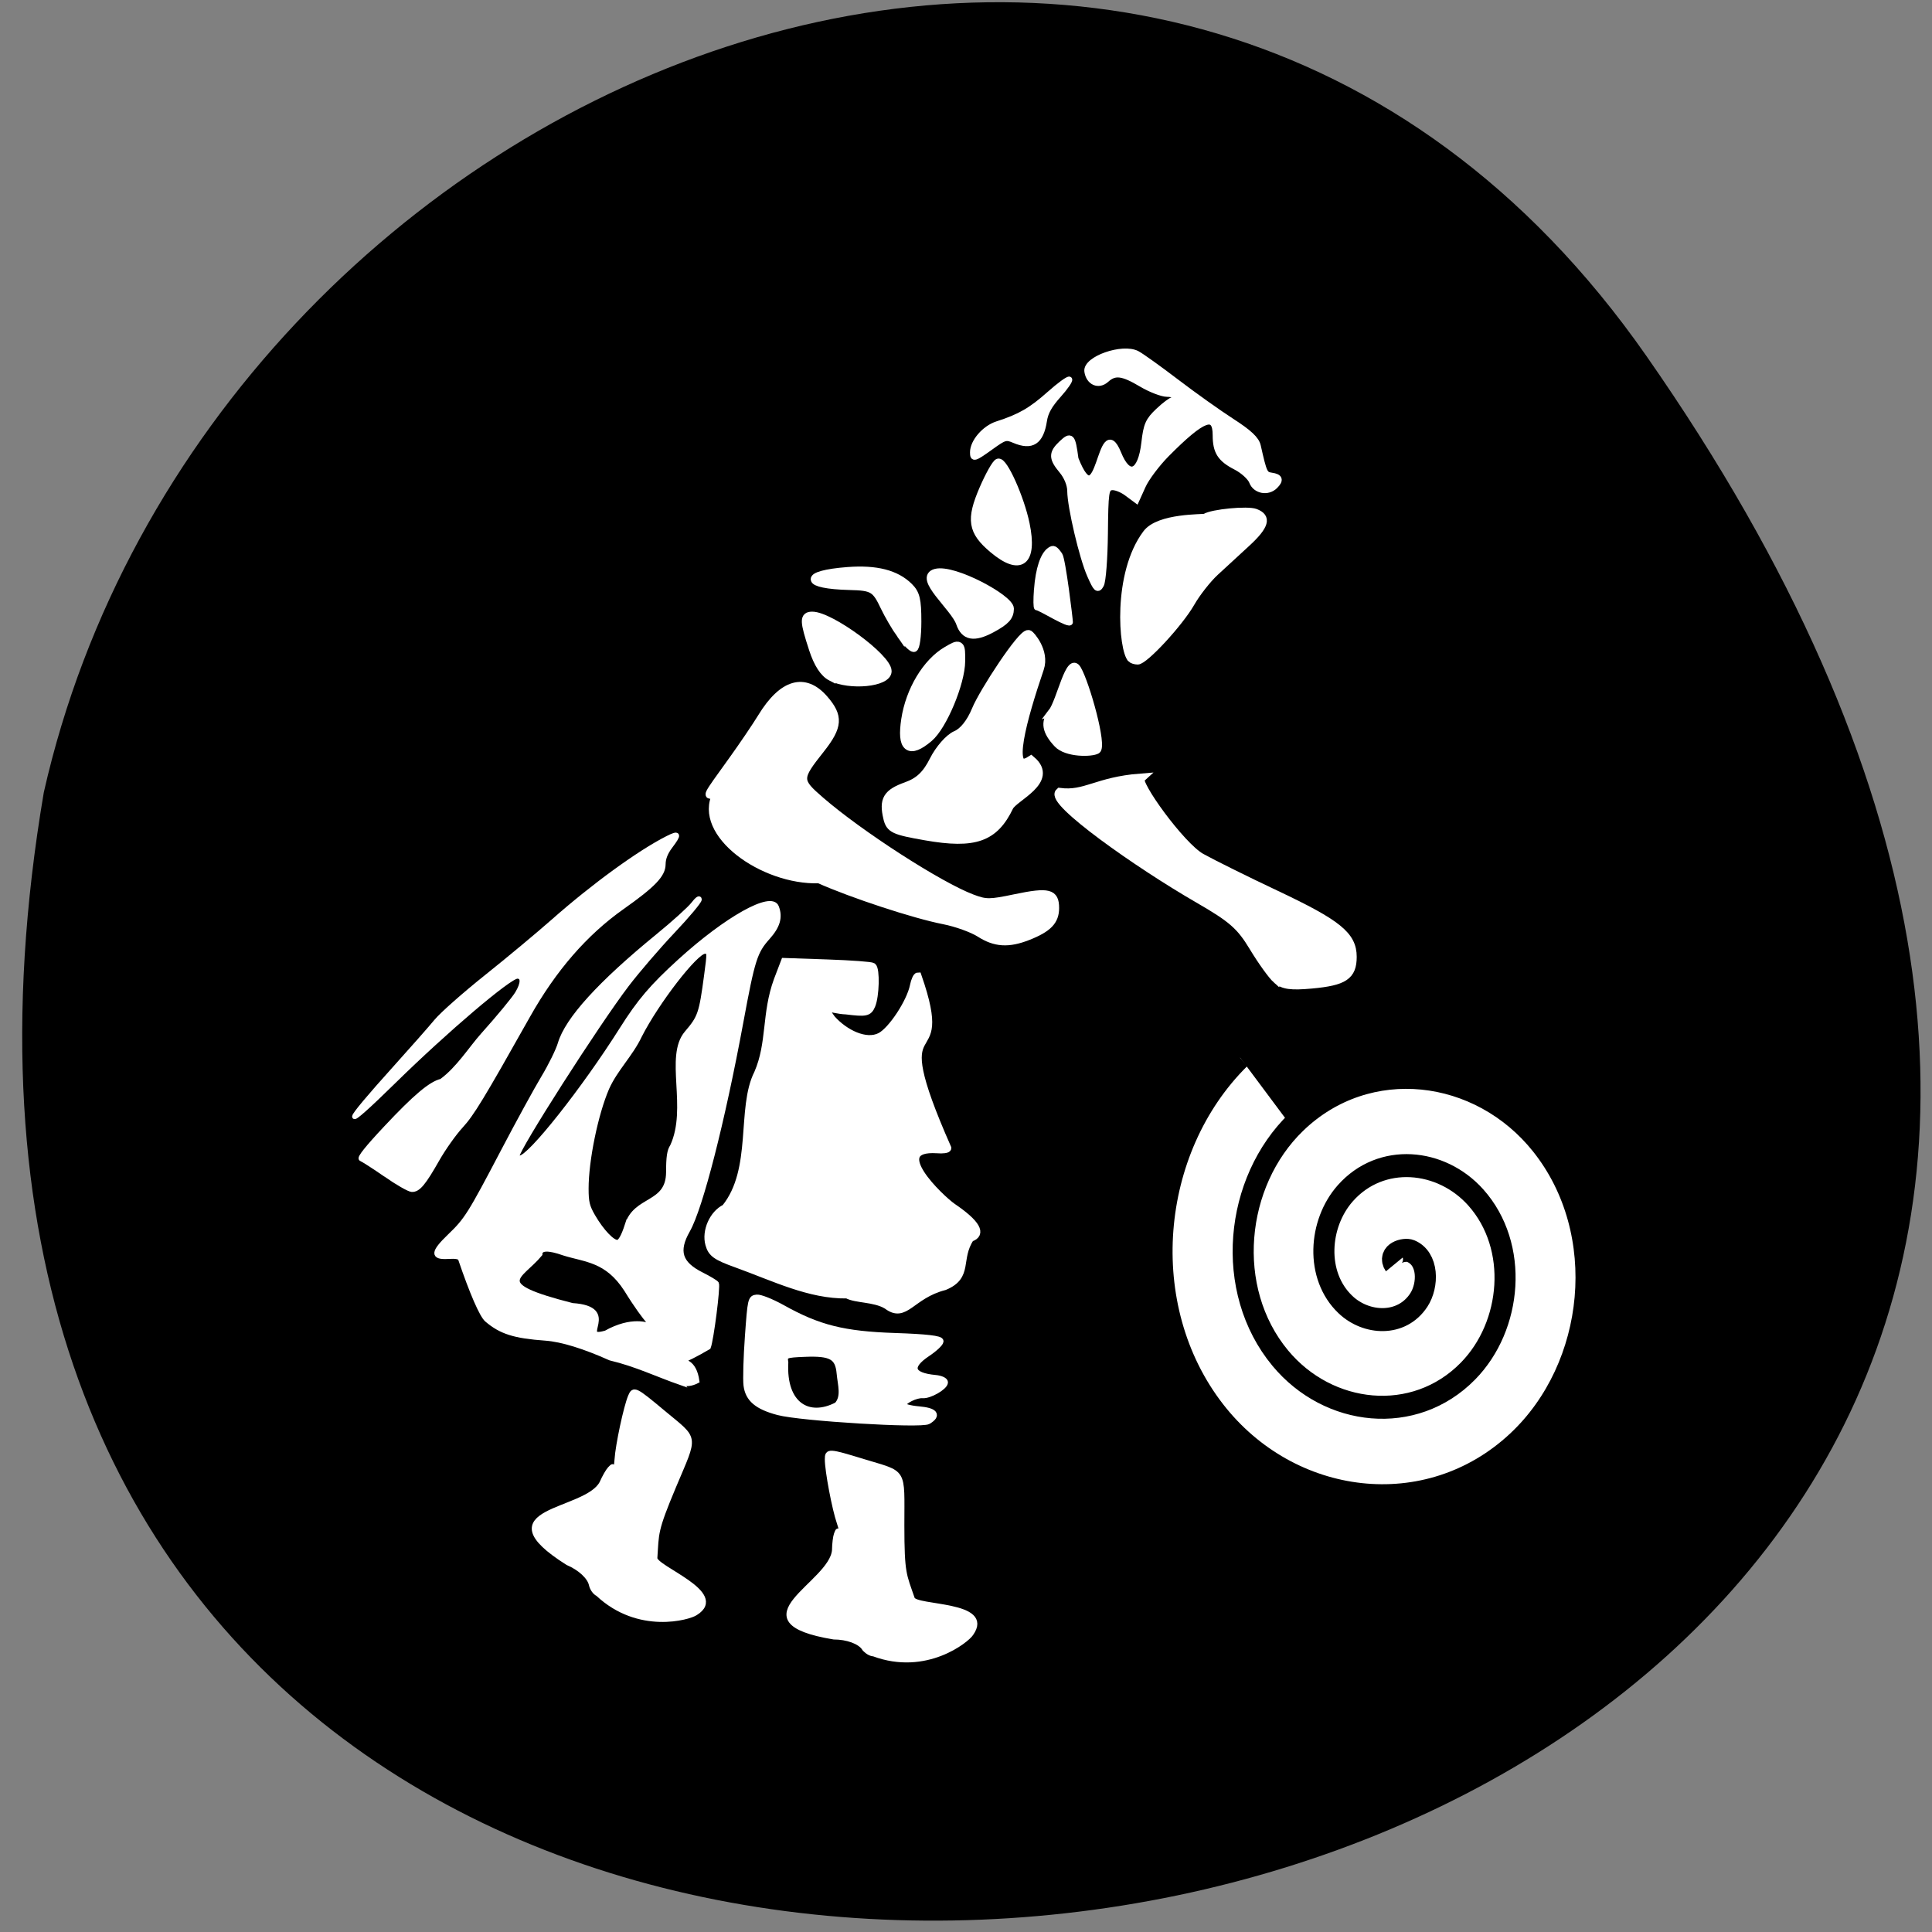 <svg xmlns="http://www.w3.org/2000/svg" viewBox="0 0 256 256"><rect x="0" y="0" width="256" height="256" fill="#808080" stroke="none"/><g color="#000"><path d="M 219.27,843.52 C 378.99,1071.5 -36.39,1144.06 4.81,901.81 26.646,805.46 155.29,752.19 219.27,843.52 z" transform="matrix(0.99 0 0 0.993 1.042 -790.5)"/></g><g transform="matrix(0.873 0 0 0.875 18.409 20.438)" fill="#fff" stroke="#fff"><path d="m 150.54 76.45 c -1.344 -1.344 -2.317 -12.923 2.326 -19.07 1.943 -2.574 8.703 -2.313 8.942 -2.461 1.109 -0.686 6.458 -1.196 7.677 -0.733 1.972 0.75 1.59 2.122 -1.337 4.795 -1.449 1.324 -3.584 3.284 -4.744 4.357 -1.16 1.073 -2.802 3.162 -3.649 4.642 -1.756 3.068 -7.07 8.807 -8.156 8.807 -0.398 0 -0.875 -0.151 -1.059 -0.335 z" stroke-width="0.982"/><path d="m 127.61 118.02 c -1.108 -0.707 -3.559 -1.587 -5.447 -1.956 -4.473 -0.872 -13.862 -3.947 -18.945 -6.205 -8.522 0.266 -18.673 -6.985 -15.62 -12.984 -1.613 0.381 -1.778 0.726 2.44 -5.126 1.598 -2.217 3.601 -5.167 4.452 -6.556 3.165 -5.169 6.568 -6.149 9.548 -2.751 2.34 2.668 2.235 4.22 -0.523 7.694 -3.511 4.423 -3.511 4.694 -0.009 7.721 5.944 5.137 18.02 12.899 22.963 14.757 2.111 0.794 2.641 0.792 6.519 -0.019 5.097 -1.066 6.134 -0.803 6.134 1.555 0 1.987 -1.087 3.115 -4.168 4.325 -2.963 1.164 -5.01 1.037 -7.346 -0.456 z" stroke-width="1.09"/><path d="m 113.72 100.49 c -0.638 -2.723 -0.081 -3.652 2.811 -4.687 1.948 -0.698 3.093 -1.783 4.198 -3.982 0.836 -1.663 2.334 -3.363 3.33 -3.779 1.134 -0.474 2.287 -1.915 3.085 -3.856 1.106 -2.689 6.963 -11.622 7.888 -11.395 0.177 0.043 2.456 2.515 1.59 5.059 -2.527 7.422 -5.137 16.512 -1.232 14 3.491 2.957 -2.609 5.402 -3.378 6.896 -2.249 4.682 -5.168 5.71 -12.564 4.422 -4.811 -0.838 -5.357 -1.093 -5.728 -2.677 z" stroke-width="1.485"/><path d="m 144.4 63.74 c -1.186 -2.672 -2.995 -10.34 -3.01 -12.767 -0.007 -0.954 -0.514 -2.19 -1.266 -3.084 -1.564 -1.859 -1.574 -2.628 -0.053 -4.057 1.414 -1.328 1.582 -1.139 2.047 2.309 3.794 9.585 3.721 -7.514 6.487 -0.836 1.559 3.895 3.503 3.11 4.04 -1.631 0.302 -2.673 0.595 -3.333 2.107 -4.76 0.966 -0.911 1.966 -1.656 2.222 -1.656 0.256 0 0.466 -0.226 0.466 -0.502 0 -0.276 -0.621 -0.506 -1.38 -0.51 -0.759 -0.005 -2.509 -0.678 -3.89 -1.497 -2.885 -1.711 -4.055 -1.852 -5.385 -0.648 -1.126 1.019 -2.554 0.398 -2.796 -1.215 -0.273 -1.82 5.314 -3.779 7.493 -2.627 0.655 0.346 3.336 2.263 5.959 4.259 2.622 1.996 6.404 4.682 8.403 5.968 2.645 1.701 3.718 2.708 3.942 3.696 0.944 4.173 1.037 4.373 2.115 4.53 1.238 0.181 1.381 0.612 0.497 1.496 -1.056 1.056 -2.893 0.716 -3.405 -0.632 -0.258 -0.679 -1.374 -1.696 -2.48 -2.26 -2.352 -1.2 -3.048 -2.289 -3.048 -4.77 0 -3.471 -2 -2.715 -7.512 2.834 -1.457 1.468 -3.084 3.628 -3.614 4.801 l -0.965 2.131 l -1.421 -1.051 c -0.782 -0.578 -1.844 -0.969 -2.361 -0.869 -0.86 0.166 -0.946 0.765 -1.01 7.02 -0.037 3.759 -0.306 7.257 -0.596 7.772 -0.466 0.827 -0.652 0.658 -1.584 -1.44 z" stroke-width="0.982"/><path d="m 115.62 72.77 c -0.787 -1.113 -1.895 -3.01 -2.464 -4.205 -1.339 -2.825 -1.766 -3.081 -5.279 -3.167 -6.941 -0.169 -7.149 -1.775 -0.297 -2.294 4.34 -0.329 7.343 0.44 9.314 2.386 1.05 1.037 1.272 1.956 1.272 5.28 0 2.213 -0.251 4.02 -0.558 4.02 -0.307 0 -1.202 -0.911 -1.988 -2.024 z" stroke-width="1.184"/><path d="m 105.08 79.12 c -1.085 -0.559 -2.01 -1.971 -2.731 -4.184 -1.406 -4.293 -1.428 -5.02 -0.151 -5.02 2.746 0 11.398 6.351 11.398 8.367 0 1.719 -5.713 2.279 -8.516 0.835 z" stroke-width="1.297"/><path d="m 124.63 70.999 c -0.817 -2.384 -6.475 -6.895 -3.69 -7.613 2.75 -0.709 11.276 3.929 11.259 5.441 -0.014 1.206 -0.631 1.879 -2.774 3.03 -2.671 1.429 -4.1 1.174 -4.795 -0.853 z" stroke-width="1.213"/><path d="m 113.47 174.31 c -1.889 -1.09 -4.638 -0.854 -5.976 -1.587 -5.674 0.095 -11.08 -2.605 -16.76 -4.655 -3.143 -1.124 -3.822 -1.606 -4.212 -2.995 -0.563 -2 0.608 -4.634 2.453 -5.513 4.716 -5.808 2.242 -15.1 4.946 -20.394 1.991 -4.575 1.111 -8.989 2.99 -14.1 l 1.074 -2.803 l 6.506 0.222 c 3.579 0.122 6.675 0.35 6.882 0.507 0.557 0.423 0.455 4.496 -0.149 5.908 -0.47 1.1 -0.871 1.184 -3.879 0.813 -2.404 -0.081 -4.04 -1.348 -2.165 1.207 1.935 2.172 5.161 3.775 7.337 2.656 1.745 -0.913 4.556 -5.178 5.056 -7.671 0.16 -0.797 0.461 -1.448 0.669 -1.448 5.518 15.838 -5.705 2.975 4.518 26.05 0 0.205 -0.732 0.309 -1.627 0.232 -7.767 -0.487 0.58 7.425 2.372 8.661 3.657 2.48 4.598 4.123 2.714 4.741 -2.106 3.164 -0.102 5.744 -3.937 7.326 -5.158 1.321 -5.941 5.076 -8.811 2.841 z" stroke-width="1.096"/><path d="m 97.03 190.48 c -3.181 -0.841 -4.554 -2 -4.806 -4.063 -0.112 -0.919 -0.016 -4.258 0.214 -7.421 0.408 -5.604 0.442 -5.752 1.35 -5.847 0.512 -0.053 2.274 0.652 3.916 1.567 5.446 3.035 9.287 3.993 17.04 4.248 4.726 0.156 6.954 0.412 6.921 0.797 -0.027 0.312 -0.92 1.146 -1.985 1.853 -2.966 1.969 -2.516 3.366 1.197 3.708 0.829 0.076 1.487 0.379 1.461 0.672 -0.061 0.706 -2.351 2.01 -3.37 1.925 -1.01 -0.088 -2.951 0.868 -3 1.48 -0.022 0.253 1.046 0.554 2.373 0.669 2.472 0.215 2.994 0.86 1.451 1.79 -1.059 0.638 -19.314 -0.467 -22.761 -1.378 z m 8.946 -1.059 c 1.161 -1.263 0.538 -3.085 0.384 -4.799 -0.227 -2.537 -1.28 -3.128 -5.289 -2.968 -2.999 0.12 -3.147 0.186 -2.968 1.331 -0.344 6.44 3.543 8.699 7.872 6.436 z" stroke-width="0.921"/><path d="m 138.5 84.53 c 1.354 -1.741 2.682 -8.838 4 -6.561 1.302 2.248 3.949 11.693 2.929 12.302 -0.814 0.486 -4.649 0.55 -6.06 -0.957 -1.762 -1.878 -2.02 -3.303 -0.868 -4.785 z" stroke-width="1.046"/></g><g fill="#fff"><g stroke="#fff"><path d="m 169.21 129.76 c -0.591 -0.523 -1.983 -2.456 -3.092 -4.295 -1.709 -2.834 -2.82 -3.808 -7.275 -6.38 -8.128 -4.692 -19.73 -12.919 -18.419 -14.08 3.412 0.44 4.912 -1.452 10.677 -1.903 -0.729 0.644 5.336 9.05 8.03 10.558 1.508 0.842 5.974 3.055 9.923 4.919 8.176 3.859 10.117 5.432 10.117 8.203 0 2.484 -1.089 3.215 -5.376 3.606 -2.736 0.25 -3.746 0.111 -4.584 -0.63 z" stroke-width="1.201"/><path d="m 51.11 155.66 c -1.546 -1.071 -3.01 -2.01 -3.252 -2.095 -0.294 -0.098 0.798 -1.468 3.277 -4.109 3.882 -4.138 5.929 -5.865 7.357 -6.208 2.248 -1.636 3.904 -4.327 5.492 -6.101 2.071 -2.308 4.123 -4.793 4.561 -5.522 0.806 -1.343 0.805 -2.25 -0.002 -2.25 -1.059 0 -9.481 7.162 -16.353 13.907 -7.04 6.906 -6.961 6.133 0.174 -1.783 2.235 -2.479 4.686 -5.261 5.447 -6.183 0.761 -0.921 3.757 -3.569 6.658 -5.884 2.9 -2.315 6.878 -5.627 8.84 -7.36 5.292 -4.675 11.371 -9.1 15.12 -11 1.559 -0.792 1.64 -0.572 0.396 1.075 -0.631 0.835 -0.925 1.586 -0.931 2.375 -0.011 1.417 -1.292 2.756 -5.437 5.683 -4.896 3.457 -9.02 8.206 -12.495 14.38 -6.164 10.959 -7.42 13.02 -8.897 14.629 -0.895 0.973 -2.302 2.957 -3.126 4.411 -1.816 3.2 -2.53 4.05 -3.375 4.01 -0.354 -0.015 -1.909 -0.904 -3.455 -1.975 z" stroke-width="0.608"/><path d="m 90.24 183.25 c -3.174 -1.106 -5.918 -2.456 -9.387 -3.281 -3.349 -1.504 -6.362 -2.463 -8.569 -2.623 -4.126 -0.295 -5.901 -0.857 -7.784 -2.465 -0.673 -0.575 -1.991 -3.609 -3.502 -8.06 -0.091 -0.268 -0.598 -0.366 -1.581 -0.304 -2.135 0.135 -2.097 -0.563 0.149 -2.719 2.251 -2.16 2.674 -2.833 7.115 -11.3 1.972 -3.76 4.366 -8.134 5.319 -9.72 0.954 -1.586 1.947 -3.608 2.208 -4.494 0.948 -3.22 5.294 -8 12.97 -14.266 2.104 -1.717 4.205 -3.616 4.668 -4.218 0.505 -0.657 0.842 -0.904 0.842 -0.616 0 0.264 -1.592 2.163 -3.537 4.219 -1.945 2.057 -4.683 5.242 -6.084 7.079 -3.938 5.163 -14.558 21.764 -14.558 22.758 0 0.089 0.177 0.162 0.393 0.162 1.273 0 8.467 -9.08 13.468 -17.01 2.362 -3.742 4 -5.667 7.691 -9.03 6.201 -5.646 12.154 -8.975 12.847 -7.183 0.522 1.349 0.18 2.542 -1.158 4.04 -1.694 1.892 -2.01 2.894 -3.542 11.168 -2.447 13.234 -5.367 24.663 -7.07 27.647 -1.565 2.751 -1.048 4.398 1.835 5.841 0.994 0.498 1.888 1.035 1.988 1.196 0.218 0.349 -0.691 7.479 -1.076 8.45 -7.44 4.354 -2.244 -0.832 -1.509 4.478 -0.778 0.404 -1.476 0.469 -2.142 0.244 z m -9.972 -6.651 c 6.976 -3.867 8.381 3.485 2.701 -5.735 -2.566 -3.963 -5.371 -3.893 -8.251 -4.795 -2.058 -0.732 -3.147 -0.691 -3.147 0.118 -2.636 3.183 -6.799 3.96 4.264 6.774 6.411 0.408 0.545 4.757 4.434 3.639 z m 2.8 -14.199 c 1.094 -3.761 5.468 -2.659 5.489 -7.07 0 -2.02 0.128 -2.869 0.518 -3.44 2.356 -5.073 -0.741 -11.899 1.902 -15.01 1.774 -2.074 1.937 -2.549 2.615 -7.61 0.419 -3.13 0.416 -3.188 -0.194 -3.188 -1.188 0 -6.369 6.698 -8.635 11.163 -1.176 2.496 -3.216 4.422 -4.331 6.931 -1.476 3.416 -2.74 9.568 -2.737 13.326 0.001 1.786 0.143 2.369 0.885 3.653 1.163 2.01 2.64 3.553 3.286 3.429 0.339 -0.065 0.755 -0.823 1.201 -2.188 z" stroke-width="0.597"/><path d="m 131.56 72.75 c -2.789 -2.352 -3.03 -3.885 -1.264 -7.973 0.785 -1.815 1.669 -3.383 1.965 -3.483 0.72 -0.245 2.929 4.684 3.644 8.13 1.051 5.063 -0.698 6.402 -4.345 3.326 z" stroke-width="1.052"/><path d="m 128.89 59.935 c 0 -1.399 1.572 -3.218 3.245 -3.754 2.989 -0.958 4.493 -1.825 6.923 -3.989 1.333 -1.187 2.525 -2.053 2.648 -1.924 0.123 0.129 -0.524 1.068 -1.438 2.088 -1.211 1.351 -1.727 2.274 -1.9 3.4 -0.43 2.805 -1.636 3.59 -3.982 2.59 -1.087 -0.463 -1.254 -0.415 -3.08 0.897 -2.208 1.586 -2.416 1.646 -2.416 0.692 z" stroke-width="0.718"/><path d="m 137.35 78.1 c 0.216 -2.738 0.829 -4.593 1.727 -5.229 0.503 -0.356 0.739 -0.244 1.366 0.651 0.417 0.595 1.378 8.54 1.378 8.917 0 0.645 -3.973 -1.913 -4.444 -1.913 -0.12 0 -0.132 -1.092 -0.026 -2.426 z" stroke-width="0.685"/><path d="m 120.09 95.36 c 0.581 -3.829 2.776 -7.489 5.425 -9.04 1.691 -0.992 1.719 -0.971 1.705 1.279 -0.018 2.856 -2.397 8.551 -4.213 10.08 -2.539 2.142 -3.48 1.393 -2.917 -2.32 z" stroke-width="1.346"/><g stroke-width="0.618"><path d="m 114.48 218.38 c -0.599 -0.855 -2.232 -1.447 -3.999 -1.45 -13.279 -2.205 -0.278 -7.01 0.072 -11.521 0.012 -0.83 0.127 -1.788 0.256 -2.129 0.223 -0.589 0.245 -0.591 0.451 -0.034 0.817 1.28 -0.007 -1.29 -0.07 -1.475 -0.631 -1.81 -1.59 -6.884 -1.589 -8.406 0.001 -1.149 0.204 -1.138 4.779 0.263 5.634 1.725 5.144 0.915 5.144 8.489 0 6.465 0.289 6.532 1.382 9.721 0.432 1.262 10.668 0.566 7.773 4.639 -0.539 0.853 -5.958 5.28 -12.92 2.692 -0.408 -0.006 -0.972 -0.354 -1.278 -0.79 z"/><path d="m 78.34 209.98 c -0.221 -1.021 -1.497 -2.201 -3.124 -2.891 -11.385 -7.195 2.458 -6.572 4.526 -10.59 0.332 -0.76 0.809 -1.598 1.06 -1.863 0.433 -0.457 0.454 -0.45 0.429 0.143 0.257 1.498 0.494 -1.191 0.507 -1.386 0.119 -1.914 1.199 -6.964 1.789 -8.365 0.445 -1.058 0.628 -0.969 4.302 2.1 4.525 3.78 4.387 2.843 1.455 9.824 -2.503 5.958 -2.262 6.133 -2.49 9.497 -0.09 1.332 9.613 4.669 5.368 7.298 -0.827 0.577 -7.535 2.55 -12.95 -2.542 -0.374 -0.164 -0.759 -0.705 -0.872 -1.225 z"/></g></g><path d="m 181.74 166.13 c 1.115 1.482 -1.447 2.234 -2.463 1.853 -2.752 -1.032 -2.694 -4.736 -1.243 -6.778 2.596 -3.654 7.955 -3.368 11.09 -0.633 4.607 4.01 4.069 11.221 0.023 15.41 -5.392 5.584 -14.503 4.782 -19.726 -0.587 -6.572 -6.756 -5.5 -17.793 1.197 -24.04 8.111 -7.567 21.09 -6.223 28.357 1.807 8.566 9.463 6.948 24.386 -2.417 32.673 -10.812 9.567 -27.685 7.674 -36.988 -3.03 -10.57 -12.159 -8.402 -30.986 3.637 -41.3 13.505 -11.575 34.29 -9.13 45.62 4.247 12.226 14.433 10.05 36.458 -3.792 49.01" transform="matrix(-0.877 0 0 -0.957 344.14 326.53)" stroke="#000" stroke-width="3.183"/></g></svg>